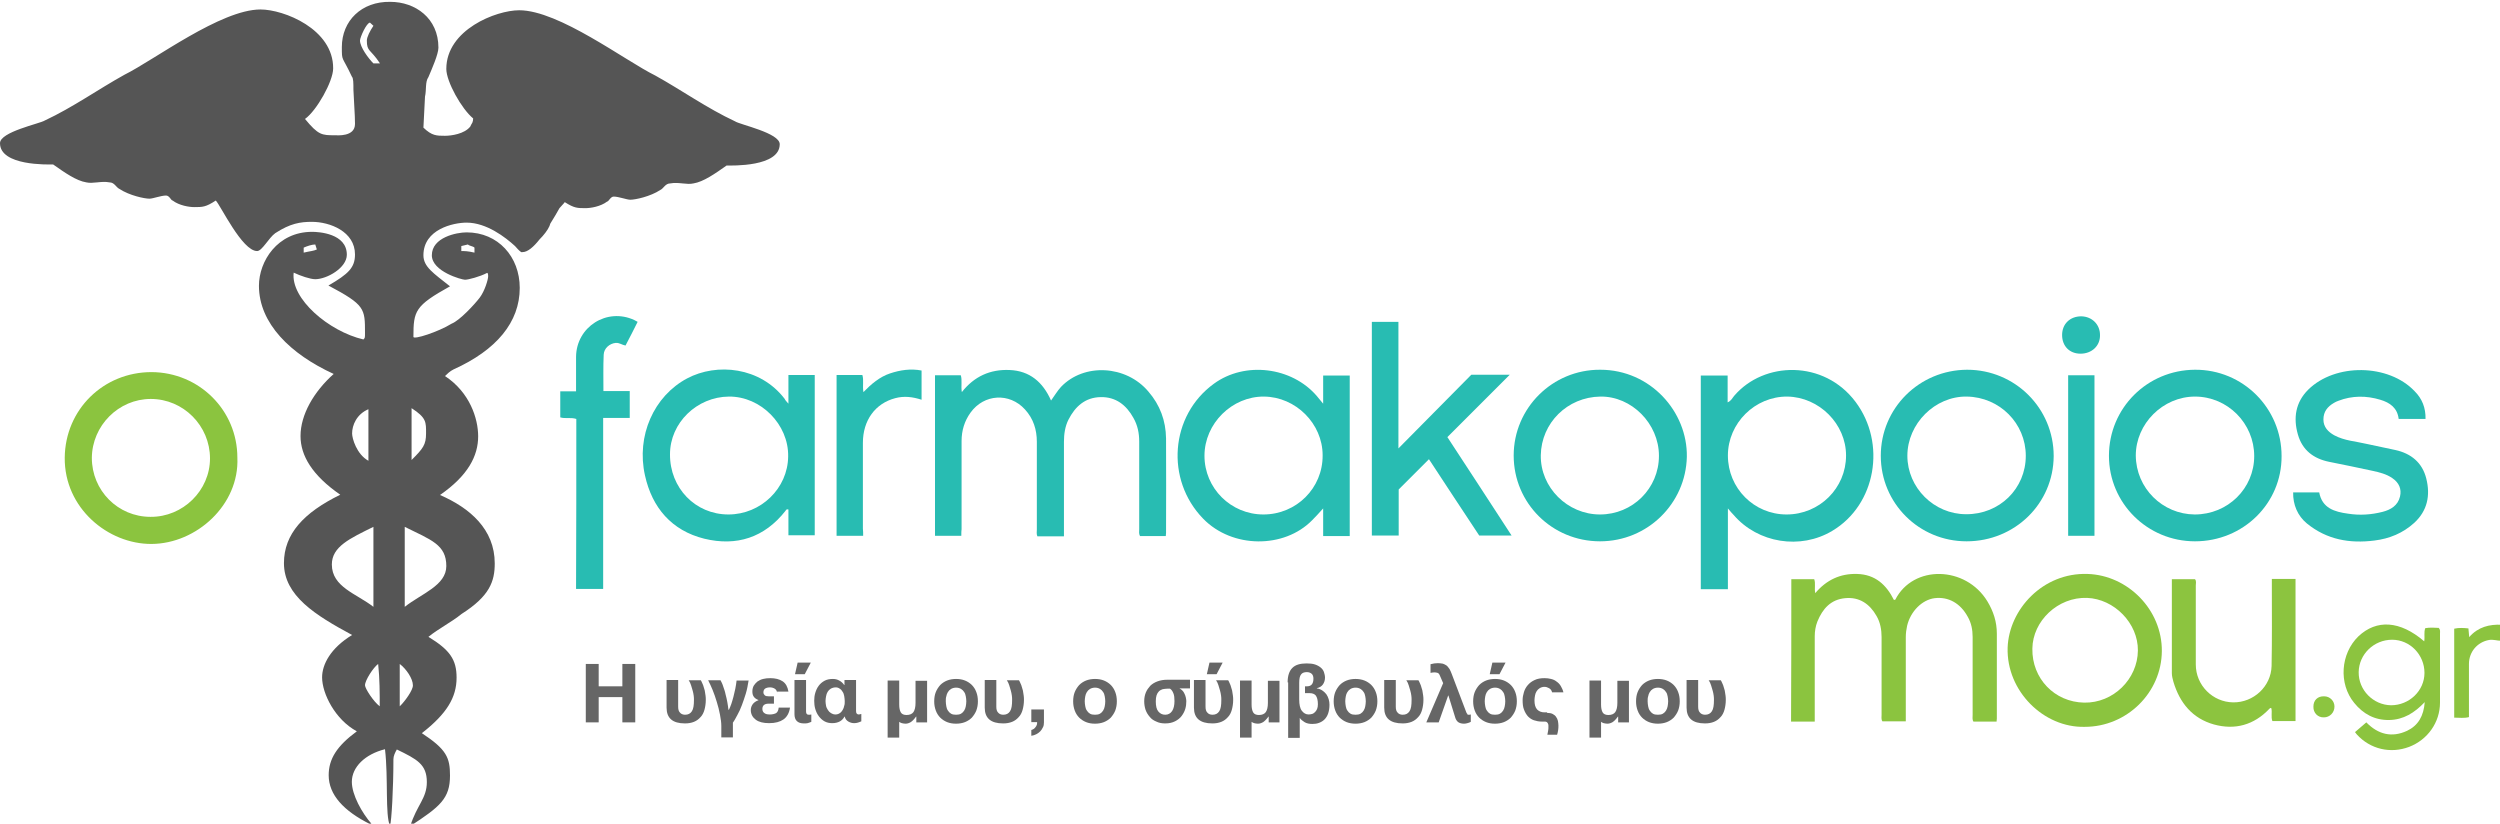 <?xml version="1.0" encoding="utf-8"?>
<!-- Generator: Adobe Illustrator 18.0.0, SVG Export Plug-In . SVG Version: 6.00 Build 0)  -->
<!DOCTYPE svg PUBLIC "-//W3C//DTD SVG 1.1//EN" "http://www.w3.org/Graphics/SVG/1.1/DTD/svg11.dtd">
<svg version="1.1" id="Layer_1" xmlns="http://www.w3.org/2000/svg" xmlns:xlink="http://www.w3.org/1999/xlink" x="0px" y="0px"
	 viewBox="0 0 950 313" enable-background="new 0 0 950 313" xml:space="preserve">
<g>
	<g>
		<defs>
			<rect id="SVGID_1_" y="0" width="950" height="313"/>
		</defs>
		<clipPath id="SVGID_2_">
			<use xlink:href="#SVGID_1_"  overflow="visible"/>
		</clipPath>
		<path clip-path="url(#SVGID_2_)" fill-rule="evenodd" clip-rule="evenodd" fill="#555555" d="M129.9,17.9c0,5.6,0,3.1,3.8,11.2
			c0.6,0.6,0.6,2.5,0.6,5c0.6,10.5,0.6,11.8,0.6,13c0,5-6.9,4.3-7.6,4.3c-5,0-6.3,0-11.4-6.2c4.4-3.1,10.7-14.3,10.7-19.2
			C126.7,11,107.8,3.6,99,3.6c-15.1,0-40.4,19.2-51.7,24.8C37.2,34,27.7,40.8,17,45.8C15.1,47,0,50.1,0,54.4
			c0,8.7,18.3,8.1,20.2,8.1c4.4,3.1,8.8,6.2,12.6,6.8c2.5,0.6,5.7-0.6,8.8,0c1.9,0,2.5,1.9,3.8,2.5c3.8,2.5,9.5,3.7,11.4,3.7
			c1.3,0,4.4-1.2,6.3-1.2c1.3,0,1.9,1.9,2.5,1.9c2.5,1.9,6.3,2.5,8.2,2.5c3.2,0,4.4,0,8.2-2.5C83.8,78,92,95.4,97.7,95.4
			c1.9,0,4.4-5,6.9-6.8c5.7-3.7,9.5-4.3,13.9-4.3c6.9,0,16.4,3.7,16.4,12.4c0,5-2.5,7.4-10.1,11.8c13.9,7.4,13.9,8.7,13.9,18
			c0,1.9,0,1.9-0.6,2.5c-13.2-3.1-27.7-15.5-26.5-25.4c2.5,1.2,6.3,2.5,8.2,2.5c4.4,0,12-4.3,12-9.3c0-8.1-10.7-8.7-13.2-8.7
			c-13.2,0-20.2,11.2-20.2,20.5c0,14.3,12,26,28.4,33.5c-7.6,6.8-12.6,15.5-12.6,23.6c0,7.4,4.4,14.9,15.1,22.3
			c-13.9,6.8-21.4,14.9-21.4,26c0,12.4,12,19.8,25.9,27.3c-8.2,5-11.4,11.2-11.4,16.1c0,6.2,5,16.1,13.2,20.5
			c-7.6,5.6-10.7,10.5-10.7,16.7c0,7.4,5.7,13.6,15.8,18.6h0.6c-3.8-4.3-7.6-11.2-7.6-16.1c0-5.6,5-10.5,12.6-12.4
			c1.3,11.2,0,24.8,1.9,29.2c0.6-1.9,1.3-14.3,1.3-25.4c0-1.2,0.6-2.5,1.3-3.7c7.6,3.7,11.4,5.6,11.4,12.4c0,6.2-3.8,8.7-6.3,16.7
			c11.4-7.4,15.1-10.5,15.1-19.2c0-6.8-1.3-9.9-10.7-16.1c9.5-7.4,13.2-13.6,13.2-21.1c0-6.8-2.5-10.5-10.7-15.5
			c3.8-3.1,8.8-5.6,12.6-8.7c10.7-6.8,12.6-12.4,12.6-19.2c0-13-9.5-21.1-20.8-26c10.7-7.4,14.5-14.9,14.5-22.3
			c0-6.8-3.2-16.7-12.6-22.9c0.6-0.6,1.9-1.9,3.2-2.5c16.4-7.4,25.2-18,25.2-31c0-11.8-8.2-21.1-20.2-21.1c-3.8,0-13.2,1.9-13.2,8.7
			c0,6.2,11.4,9.3,12.6,9.3c1.3,0,5.7-1.2,8.2-2.5c0,0,0.6-0.6,0.6,1.2c0,1.2-1.3,5.6-3.2,8.1c-1.9,2.5-7.6,8.7-10.7,9.9
			c-5,3.1-14.5,6.2-14.5,5c0-9.9,0.6-11.8,13.9-19.2c-6.3-5-10.1-7.4-10.1-11.8c0-9.9,11.4-12.4,16.4-12.4c7.6,0,14.8,5.6,18.4,8.9
			c0.8,0.9,1.5,1.7,2.1,2.1l0.2,0.2c0.1,0,0.2,0,0.3,0c0.1,0,0.2,0,0.3,0c1.9,0,4.2-2,6.4-4.8c1.6-1.6,3.1-3.5,3.8-5.1l0.3-0.9
			c1.4-2.2,2.6-4.3,3.5-5.9c0.5-0.5,1.1-1.2,1.8-2c0.1-0.1,0.1-0.2,0.2-0.3c3.6,2.3,4.8,2.3,7.9,2.3c1.9,0,5.7-0.6,8.2-2.5
			c0.6,0,1.3-1.9,2.5-1.9c1.9,0,5,1.2,6.3,1.2c1.9,0,7.6-1.2,11.4-3.7c1.3-0.6,1.9-2.5,3.8-2.5c3.2-0.6,6.3,0.6,8.8,0
			c3.8-0.6,8.2-3.7,12.6-6.8c1.9,0,20.2,0.6,20.2-8.1c0-4.3-15.1-7.4-17-8.7c-10.7-5-20.2-11.8-30.3-17.4
			c-11.4-5.6-36.6-24.8-51.7-24.8c-8.8,0-27.7,7.4-27.7,22.3c0,4.8,5.8,15.2,10.2,18.8c0,0.6-0.1,1.1-0.3,1.6
			c-0.3,0.5-0.6,1-0.8,1.5c-2.2,2.8-7.2,3.5-9.6,3.5c-3.2,0-5,0-8.2-3.1l0.6-11.8c0.6-2.5,0-5.6,1.3-7.4c1.3-3.1,3.8-8.7,3.8-11.2
			c0-11.2-8.8-17.4-18.3-17.4C137.4,0.5,129.9,7.9,129.9,17.9z M136.8,15.4c0-1.2,2.5-6.8,3.8-6.8l1.3,1.2c-1.3,1.9-2.5,4.3-2.5,5.6
			c0,4.3,1.3,3.1,5,8.7h-2.5C140,22.2,136.8,17.9,136.8,15.4z M175.3,93.5l2.5-0.6c0.6,0.6,1.9,0.6,2.5,1.2V96
			c-2.5-0.6-3.8-0.6-5-0.6V93.5z M115.4,94.1c1.3-0.6,3.2-1.2,4.4-1.2l0.6,1.9c-1.3,0.6-2.5,0.6-5,1.2V94.1z M156.4,174.8v-19.7
			c5.7,3.7,5.5,5.3,5.5,9.6C161.9,169,160.8,170.4,156.4,174.8z M133.8,164.7c0-3.1,1.7-7.3,6.2-9.2v19.6
			C135.5,172.6,133.8,166.6,133.8,164.7z M153.8,230.6v-30.4c10.1,5,15.8,6.8,15.8,14.9C169.6,222.5,160.1,225.6,153.8,230.6z
			 M126.1,214.5c0-6.8,6.9-9.9,15.8-14.3v30.4C135.5,225.6,126.1,223.1,126.1,214.5z M151.9,268.4v-16.1c2.5,1.9,5,5.6,5,8.1
			C157,262.2,153.8,266.6,151.9,268.4z M138.7,260.4c0-1.9,3.2-6.8,5-8.1c0.6,5.6,0.6,11.2,0.6,16.1
			C141.9,266.6,138.7,261.6,138.7,260.4z"/>
		<g clip-path="url(#SVGID_2_)">
			<path fill="#8CC43F" d="M950.5,243.5c-1.6,0-3.1-0.6-4.7-0.3c-4.4,0.8-7.6,4.5-7.6,9.1c0,5.8,0,11.7,0,17.5c0,0.9,0,1.7,0,2.7
				c-1.9,0.5-3.6,0.2-5.6,0.2c0-11.3,0-22.5,0-33.8c1.8-0.4,3.5-0.3,5.4-0.1c0.1,1,0.2,1.9,0.3,3.3c3.4-3.9,7.7-4.9,12.3-4.7
				C950.5,239.3,950.5,241.4,950.5,243.5z"/>
			<path fill="#28BCB2" d="M365.3,203.6c-3.5,0-6.7,0-10,0c0-20.3,0-40.6,0-61c3.2,0,6.4,0,9.8,0c0.6,1.9,0,4,0.4,6.4
				c4.7-6,10.8-8.7,18.1-8.4c7.7,0.3,12.7,4.6,15.8,11.6c1.4-1.9,2.4-3.7,3.8-5.2c8.7-9.1,24.7-8.3,33.2,1.8
				c4.4,5.1,6.6,11,6.7,17.8c0.1,12,0,24,0,35.9c0,0.4-0.1,0.8-0.1,1.2c-3.3,0-6.6,0-9.8,0c-0.5-0.9-0.3-1.8-0.3-2.6
				c0-11.1,0-22.2,0-33.3c0-3.2-0.6-6.2-2.2-9c-2.7-4.9-6.7-8-12.4-7.9c-5.9,0.1-9.7,3.5-12.3,8.6c-1.3,2.6-1.7,5.5-1.7,8.4
				c0,11,0,22,0,33.1c0,0.9,0,1.7,0,2.8c-3.5,0-6.8,0-10.1,0c-0.4-0.9-0.2-1.8-0.2-2.6c0-11.1,0-22.2,0-33.3c0-4.6-1.3-8.8-4.5-12.3
				c-5.9-6.5-15.6-5.9-20.7,1.2c-2.3,3.2-3.4,6.8-3.4,10.8c0,11.2,0,22.4,0,33.5C365.3,201.7,365.3,202.5,365.3,203.6z"/>
			<path fill="#28BCB2" d="M656.6,193.2c0,5.7,0,10.7,0,15.7c0,4.9,0,9.9,0,15c-3.6,0-6.8,0-10.3,0c0-27.1,0-54.1,0-81.2
				c3.3,0,6.6,0,10.2,0c0,3.3,0,6.6,0,10.2c1.4-0.6,1.8-1.7,2.5-2.5c11.3-13.2,34.1-13.7,46.1,2.3c11.8,15.7,7.8,39.1-8.8,49
				c-12.1,7.3-28.3,4.7-37.5-6C658.2,195.1,657.6,194.4,656.6,193.2z M678.9,195.5c12.5,0,22.6-10,22.6-22.4
				c0-12-10.2-22.2-22.3-22.4c-12.3-0.1-22.6,10.1-22.6,22.4C656.6,185.5,666.5,195.5,678.9,195.5z"/>
			<path fill="#28BCB2" d="M299.6,153.4c0-4,0-7.3,0-10.9c3.3,0,6.6,0,10,0c0,20.2,0,40.5,0,60.9c-3.2,0-6.5,0-10,0
				c0-3.3,0-6.6,0-9.8c-0.8-0.2-0.9,0.2-1.1,0.5c-8,10.2-18.6,13.6-30.9,10.6c-12.4-3.1-19.8-11.8-22.5-24
				c-3.4-15.1,3.4-30.2,16-36.9c11.3-6,27.8-4.4,37.1,7.8C298.4,152.1,298.8,152.5,299.6,153.4z M276.8,195.5
				c12.3,0,22.6-9.9,22.7-22.1c0.2-12.1-10.4-22.8-22.5-22.7c-12.2,0.1-22.4,10-22.4,21.9C254.5,185.4,264.2,195.5,276.8,195.5z"/>
			<path fill="#28BCB2" d="M502.8,193.2c-1.6,1.8-2.9,3.2-4.2,4.5c-10.6,10.8-30.3,10.8-41.4-0.6c-14.4-14.8-12.6-39.2,4.1-51.3
				c11.8-8.6,29.6-6.4,39.1,4.7c0.6,0.8,1.3,1.5,2.4,2.9c0-4,0-7.3,0-10.7c3.5,0,6.7,0,10.1,0c0,20.3,0,40.5,0,61
				c-3.2,0-6.5,0-10.1,0C502.8,200.2,502.8,197,502.8,193.2z M457.7,173.2c0,12.3,10,22.3,22.4,22.3c12.5,0,22.6-10,22.5-22.5
				c0-12-10.2-22.2-22.3-22.3C468.2,150.6,457.7,160.9,457.7,173.2z"/>
			<path fill="#8BC43F" d="M680.7,220.1c2.9,0,5.8,0,8.7,0c0.6,1.6,0,3.3,0.4,5.3c4.2-5,9.5-7.5,15.9-7.3c6.9,0.2,11.1,4.1,14,9.9
				c0.2-0.1,0.4-0.1,0.5-0.1c6.8-13.4,26.8-12.9,35,0.6c2.3,3.8,3.6,7.8,3.6,12.3c0,10.8,0,21.6,0,32.3c0,0.3-0.1,0.6-0.1,1.1
				c-2.9,0-5.8,0-8.8,0c-0.5-0.8-0.3-1.7-0.3-2.6c0-9.8,0-19.6,0-29.5c0-2.8-0.5-5.4-1.9-7.8c-2.8-5.1-7.3-7.6-12.5-7
				c-4.8,0.6-9.2,5-10.5,10.5c-0.3,1.4-0.5,2.8-0.5,4.3c0,9.7,0,19.5,0,29.2c0,0.9,0,1.7,0,2.8c-3.1,0-6,0-8.9,0
				c-0.5-0.8-0.3-1.7-0.3-2.5c0-9.8,0-19.6,0-29.5c0-2.8-0.5-5.6-1.9-8c-2.6-4.6-6.5-7.3-11.9-6.8c-5.5,0.5-8.6,4-10.6,8.9
				c-0.7,1.8-1,3.7-1,5.6c0,9.9,0,19.8,0,29.7c0,0.9,0,1.7,0,2.7c-3.1,0-5.9,0-9,0C680.7,256.2,680.7,238.3,680.7,220.1z"/>
			<path fill="#28BCB2" d="M543,174.5c-3.8,3.8-7.4,7.4-11.5,11.5c0,5.4,0,11.3,0,17.5c-3.4,0-6.7,0-10.2,0c0-27,0-54,0-81.2
				c3.3,0,6.6,0,10.1,0c0,16,0,31.9,0,48.1c9.5-9.6,18.8-19,27.7-28c5.6,0,10.2,0,14.6,0c-7.8,7.8-15.7,15.7-23.7,23.7
				c8.3,12.7,16.3,24.9,24.4,37.4c-4.3,0-8.2,0-12.3,0C555.8,193.9,549.3,184.2,543,174.5z"/>
			<path fill="#28BCB2" d="M608,205.7c-18.2,0-32.8-14.5-32.8-32.6c0-18,14.7-32.7,32.9-32.6c19.1,0,33.2,16,32.9,33.1
				C640.6,191.3,626.1,205.7,608,205.7z M630.4,173.2c0-12.2-10.4-22.7-22.3-22.5c-12.5,0.2-22.4,10-22.6,22.3
				c-0.2,12.2,10.1,22.5,22.5,22.5C620.4,195.5,630.4,185.6,630.4,173.2z"/>
			<path fill="#28BCB2" d="M747.3,205.7c-18.1,0-32.6-14.5-32.6-32.5c0-18.1,14.6-32.6,32.8-32.7c18.2,0,32.9,14.6,32.9,32.8
				C780.3,191.4,765.6,205.7,747.3,205.7z M769.8,173.2c0-12.3-9.9-22.3-22.4-22.5c-12.1-0.2-22.6,10.3-22.6,22.5
				c0,12.1,10.1,22.2,22.3,22.2C759.8,195.5,769.8,185.7,769.8,173.2z"/>
			<path fill="#28BCB2" d="M834.1,205.7c-18.1,0-32.7-14.5-32.7-32.5c0-18.1,14.5-32.6,32.7-32.7c18.2-0.1,32.9,14.6,32.9,32.8
				C867.1,191.3,852.4,205.7,834.1,205.7z M856.6,173.3c0-12.4-10.1-22.6-22.5-22.6c-12.2,0-22.5,10.3-22.5,22.4
				c0.1,12.4,10.1,22.3,22.4,22.4C846.6,195.5,856.6,185.6,856.6,173.3z"/>
			<path fill="#28BCB2" d="M921.7,159.2c-3.6,0-6.8,0-10.2,0c-0.5-4.2-3.3-6.2-7-7.3c-5.3-1.6-10.7-1.6-15.9,0.4
				c-0.6,0.2-1.2,0.5-1.7,0.8c-2.4,1.4-4,3.3-4,6.3c0,2.9,1.8,4.7,4.1,6c3.9,2.1,8.2,2.3,12.4,3.3c3.6,0.8,7.2,1.5,10.8,2.3
				c6,1.3,10.3,4.8,11.8,10.9c1.6,6.4,0.4,12.2-4.6,16.8c-4.3,3.9-9.4,6-15.1,6.7c-9.4,1.2-18.1-0.3-25.7-6.5
				c-3.5-2.9-5.3-7.1-5.2-11.8c3.2,0,6.4,0,9.9,0c1.1,6,5.8,7.4,11,8.1c4.4,0.7,8.8,0.4,13.1-0.7c3.1-0.8,5.8-2.4,6.6-5.8
				c0.7-2.9-0.4-5.3-2.9-7c-2.3-1.6-4.9-2.2-7.6-2.8c-5.5-1.2-10.9-2.3-16.4-3.4c-5.9-1.2-10.2-4.4-11.9-10.4
				c-1.8-6.3-0.9-12.2,3.9-17c10.3-10.2,30.6-9.9,40.5,0.6C920.4,151.5,921.8,155,921.7,159.2z"/>
			<path fill="#8BC43F" d="M792.2,276.2c-15.6,0.4-29.8-13.6-29.3-30.1c0.5-14.5,13.4-28.6,30.4-28c15.3,0.5,28.3,13.6,28.2,29.3
				C821.4,263.2,808.2,276.2,792.2,276.2z M792,267c11,0.2,20.3-8.9,20.4-19.8c0.1-10.4-9-19.6-19.3-20
				c-11.1-0.4-20.7,8.8-20.8,19.3C772.1,257.8,780.7,266.8,792,267z"/>
			<path fill="#28BCB2" d="M219,159.2c-2.2-0.7-4.1,0-6.1-0.6c0-3.2,0-6.5,0-9.9c2,0,3.8,0,6,0c0-4.5,0-8.8,0-13.1
				c0.1-11.4,11.7-18.8,22.1-14c0.4,0.2,0.7,0.4,1.3,0.7c-1.5,3-3,6-4.6,9c-1.3-0.2-2.3-1.1-3.7-1c-2.3,0.2-4.5,2-4.6,4.5
				c-0.2,4.5-0.1,9.1-0.1,13.8c3.4,0,6.6,0,10,0c0,3.5,0,6.7,0,10.2c-3.3,0-6.6,0-10.1,0c0,21.8,0,43.3,0,65c-3.5,0-6.7,0-10.3,0
				C219,202.3,219,180.7,219,159.2z"/>
			<path fill="#8CC43F" d="M863.3,220c3.2,0,6,0,9,0c0,18,0,35.9,0,54c-2.9,0-5.8,0-8.8,0c-0.6-1.6,0-3.3-0.4-4.9
				c-0.4-0.2-0.6,0.1-0.8,0.3c-5.8,6.1-13,8.1-21,5.9c-8.2-2.3-13-8.2-15.4-16.2c-0.3-1.1-0.6-2.2-0.6-3.3c0-11.8,0-23.6,0-35.7
				c2.9,0,5.8,0,8.8,0c0.6,0.7,0.3,1.6,0.3,2.4c0,10,0,20,0,30c0,7.9,6.4,14.3,14.2,14.4c7.8,0.1,14.4-6.1,14.6-13.8
				c0.2-10.1,0.1-20.1,0.1-30.2C863.3,222.1,863.3,221.2,863.3,220z"/>
			<path fill="#28BCB2" d="M328,203.6c-3.6,0-6.7,0-10.1,0c0-20.3,0-40.6,0-61.1c3.3,0,6.5,0,9.8,0c0.6,2,0,4,0.4,6.5
				c3-3.1,6.2-5.8,10.1-7.1c3.9-1.3,7.9-1.9,12-1.1c0,3.8,0,7.3,0,11.1c-3.4-1.1-6.6-1.5-10-0.6c-7.6,2-12.3,8.4-12.3,17
				c0,10.9,0,21.7,0,32.6C328,201.7,328,202.6,328,203.6z"/>
			<path fill="#8CC43F" d="M921.2,243.7c0.3-1.8-0.2-3.4,0.4-5c1.7-0.3,3.5-0.2,5.1-0.1c0.7,0.7,0.5,1.4,0.5,2.1
				c0,8.8,0,17.6,0,26.3c0,7.5-4.7,14.1-11.7,16.8c-7.1,2.7-14.8,0.9-19.9-4.7c-0.2-0.2-0.4-0.5-0.7-0.9c1.4-1.2,2.8-2.4,4.3-3.7
				c4.5,4.6,9.7,5.9,15.5,3.2c4.2-2,6.3-5.6,6.7-10.9c-3.9,4.1-8.1,6.7-13.5,6.8c-5.5,0.1-9.9-2.3-13.3-6.5
				c-6-7.3-5.2-18.7,1.6-25.3C903.1,235.3,912,235.8,921.2,243.7z M921.3,255.7c0-6.9-5.5-12.6-12.3-12.6c-6.9,0-12.6,5.5-12.7,12.3
				c-0.1,6.8,5.5,12.5,12.3,12.6C915.5,268,921.3,262.5,921.3,255.7z"/>
			<path fill="#28BCB2" d="M785.9,142.6c3.3,0,6.6,0,10,0c0,20.3,0,40.5,0,61c-3.2,0-6.5,0-10,0
				C785.9,183.3,785.9,163.1,785.9,142.6z"/>
			<path fill="#28BCB2" d="M790.6,134.4c-4.2,0-7-2.9-7-7.1c0-4.2,3-7.1,7.3-7.1c4.1,0.1,7.1,3.1,7.1,7.1
				C798.1,131.4,794.9,134.4,790.6,134.4z"/>
			<path fill="#8CC540" d="M879.1,268.5c0-2.4,1.6-4,4.1-3.9c2.2,0,3.9,1.8,3.9,3.9c0,2.3-1.8,4.1-4,4.1
				C880.8,272.7,879,270.9,879.1,268.5z"/>
			<path fill="#8BC43F" d="M90.2,173.9c0.8,17.9-15.5,32.7-32.6,32.8c-16.5,0.1-33.2-13.6-33-32.8c0.2-18.3,14.7-32.5,33-32.5
				C75.7,141.5,90.2,155.9,90.2,173.9z M34.9,174c0,12.4,9.9,22.4,22.3,22.4c12.3,0.1,22.6-10,22.6-22.2c0-12.4-10.1-22.6-22.5-22.6
				C45.1,151.6,35,161.7,34.9,174z"/>
		</g>
	</g>
	<g>
		<path fill="#666666" d="M222.6,252.3h4.9v8.5h9v-8.5h4.9v22.2h-4.9v-9.6h-9v9.6h-4.9V252.3z"/>
		<path fill="#666666" d="M257.7,258.4v10.1c0,1.1,0.2,1.8,0.7,2.3c0.4,0.5,1.1,0.8,1.9,0.8c1.2,0,2-0.4,2.6-1.3
			c0.6-0.9,0.8-2.3,0.8-4.3c0-0.5,0-1.1-0.1-1.7c-0.1-0.6-0.2-1.3-0.4-1.9c-0.2-0.7-0.4-1.3-0.6-2c-0.2-0.7-0.5-1.3-0.9-1.9h4.6
			c0.4,0.6,0.6,1.3,0.9,1.9c0.2,0.7,0.4,1.3,0.6,2c0.1,0.7,0.2,1.3,0.3,1.9s0.1,1.2,0.1,1.7c0,1.3-0.2,2.6-0.5,3.7
			c-0.3,1.1-0.8,2.1-1.5,2.8c-0.7,0.8-1.5,1.4-2.5,1.8c-1,0.4-2.1,0.6-3.4,0.6c-4.7,0-7-2-7-6v-10.5H257.7z"/>
		<path fill="#666666" d="M284.5,258.4c-0.3,1.8-0.6,3.6-1.1,5.2c-0.5,1.6-1,3.1-1.5,4.4c-0.5,1.4-1.1,2.6-1.7,3.7
			c-0.6,1.1-1.1,2.1-1.7,2.9l0,5.6h-4.4v-4.4c0-1.2-0.2-2.6-0.5-4.2c-0.3-1.6-0.7-3.2-1.2-4.8c-0.5-1.6-1-3.2-1.6-4.6
			c-0.6-1.5-1.2-2.7-1.7-3.7h4.7c0.3,0.6,0.7,1.3,1,2.3c0.3,0.9,0.7,1.9,0.9,3c0.3,1,0.5,2.1,0.7,3.1c0.2,1,0.3,2,0.4,2.8h0.2
			c0.3-0.6,0.6-1.4,0.9-2.2c0.3-0.8,0.5-1.7,0.8-2.7c0.2-1,0.5-2,0.7-3c0.2-1.1,0.4-2.1,0.5-3.2H284.5z"/>
		<path fill="#666666" d="M295.3,263.2c-0.1-0.7-0.4-1.2-0.9-1.5c-0.5-0.3-1.1-0.5-1.8-0.5c-0.8,0-1.5,0.2-1.9,0.5
			c-0.4,0.3-0.6,0.8-0.6,1.4c0,0.5,0.2,0.8,0.5,1.1c0.3,0.3,0.8,0.4,1.5,0.4h2v2.8h-2.1c-1.5,0-2.3,0.7-2.3,2c0,0.7,0.3,1.3,0.8,1.6
			c0.5,0.4,1.2,0.5,2.1,0.5c0.9,0,1.7-0.2,2.3-0.5c0.6-0.4,0.9-1.1,1-2.1h4.3c-0.3,2.1-1.2,3.6-2.5,4.5c-1.3,0.9-3.1,1.4-5.4,1.4
			c-2.2,0-3.9-0.4-5.1-1.3c-1.2-0.9-1.9-2.1-1.9-3.7c0-0.9,0.3-1.6,0.8-2.3c0.5-0.6,1.2-1.1,2.1-1.4v-0.1c-0.8-0.3-1.4-0.7-1.8-1.3
			c-0.4-0.6-0.5-1.2-0.5-2c0-0.8,0.2-1.5,0.5-2.1c0.4-0.6,0.8-1.1,1.4-1.6c0.6-0.4,1.3-0.8,2.2-1c0.8-0.2,1.7-0.3,2.7-0.3
			c1.9,0,3.5,0.4,4.7,1.2c1.2,0.8,1.9,2.1,2.2,3.9H295.3z"/>
		<path fill="#666666" d="M306.3,270.3c0,0.9,0.3,1.3,1,1.3c0.2,0,0.3,0,0.5,0c0.2,0,0.3-0.1,0.5-0.1v2.8c-0.5,0.2-1,0.4-1.4,0.5
			c-0.4,0.1-0.9,0.1-1.4,0.1c-2.4,0-3.6-1.2-3.6-3.5v-13h4.4V270.3z M303.1,251.8h5l-2.3,4.4h-3.7L303.1,251.8z"/>
		<path fill="#666666" d="M325.3,258.4v11.8c0,0.5,0.1,0.8,0.3,1c0.2,0.2,0.4,0.3,0.7,0.3c0.3,0,0.6-0.1,1-0.2v2.8
			c-0.9,0.4-1.7,0.7-2.7,0.7c-0.8,0-1.5-0.2-2.2-0.6c-0.7-0.4-1.2-1-1.4-1.9h-0.1c-0.4,0.8-1,1.4-1.7,1.8c-0.7,0.4-1.7,0.7-2.9,0.7
			c-1.1,0-2.1-0.2-3-0.7c-0.9-0.5-1.6-1.2-2.2-2c-0.6-0.8-1-1.7-1.3-2.7c-0.3-1-0.4-2.1-0.4-3.1c0-1,0.1-2,0.4-3
			c0.3-1,0.7-1.9,1.3-2.7c0.6-0.8,1.3-1.4,2.2-1.9c0.9-0.5,2-0.7,3.2-0.7c0.9,0,1.7,0.2,2.4,0.6c0.8,0.4,1.4,1,1.9,1.7h0.1v-1.9
			H325.3z M321,266.4c0-0.6-0.1-1.2-0.2-1.9c-0.1-0.6-0.3-1.2-0.6-1.6c-0.3-0.5-0.6-0.9-1.1-1.2c-0.4-0.3-0.9-0.5-1.5-0.5
			c-0.7,0-1.4,0.2-1.9,0.5c-0.5,0.3-0.9,0.7-1.2,1.2c-0.3,0.5-0.5,1.1-0.6,1.7c-0.1,0.6-0.2,1.2-0.2,1.8c0,0.6,0.1,1.2,0.2,1.8
			c0.1,0.6,0.4,1.1,0.7,1.6c0.3,0.5,0.7,0.9,1.2,1.2c0.5,0.3,1,0.5,1.7,0.5c0.6,0,1.2-0.2,1.6-0.5c0.5-0.3,0.8-0.7,1.1-1.2
			c0.3-0.5,0.5-1,0.6-1.6C321,267.7,321,267.1,321,266.4z"/>
		<path fill="#666666" d="M352.4,274.5h-4.2v-2.2h-0.1c-0.7,1-1.4,1.7-2,2.1c-0.7,0.4-1.3,0.6-2,0.6c-0.5,0-1-0.1-1.4-0.2
			c-0.4-0.1-0.7-0.3-1-0.5v6h-4.4v-21.7h4.4v9.1c0,1.3,0.2,2.3,0.6,3c0.4,0.7,1.2,1,2.2,1c1.2,0,2.1-0.4,2.6-1.1
			c0.5-0.7,0.8-1.9,0.8-3.5v-8.4h4.4V274.5z"/>
		<path fill="#666666" d="M355,266.5c0-1.3,0.2-2.5,0.6-3.5c0.4-1,1-1.9,1.7-2.7c0.7-0.7,1.6-1.3,2.6-1.7c1-0.4,2.2-0.6,3.4-0.6
			c1.3,0,2.4,0.2,3.4,0.6c1,0.4,1.9,1,2.6,1.7c0.7,0.7,1.3,1.6,1.7,2.7c0.4,1,0.6,2.2,0.6,3.5c0,1.3-0.2,2.4-0.6,3.5
			c-0.4,1-1,1.9-1.7,2.7c-0.7,0.7-1.6,1.3-2.6,1.7c-1,0.4-2.2,0.6-3.4,0.6c-1.3,0-2.4-0.2-3.4-0.6c-1-0.4-1.9-1-2.6-1.7
			c-0.7-0.7-1.3-1.6-1.7-2.7C355.2,268.9,355,267.8,355,266.5z M359.4,266.5c0,0.6,0.1,1.3,0.2,1.9c0.1,0.6,0.3,1.2,0.6,1.6
			c0.3,0.5,0.7,0.9,1.2,1.2c0.5,0.3,1.1,0.4,1.9,0.4c0.7,0,1.4-0.1,1.9-0.4c0.5-0.3,0.9-0.7,1.2-1.2c0.3-0.5,0.5-1,0.6-1.6
			c0.1-0.6,0.2-1.2,0.2-1.9s-0.1-1.3-0.2-1.9c-0.1-0.6-0.3-1.2-0.6-1.6c-0.3-0.5-0.7-0.9-1.2-1.2c-0.5-0.3-1.1-0.5-1.9-0.5
			c-0.7,0-1.4,0.2-1.9,0.5c-0.5,0.3-0.9,0.7-1.2,1.2c-0.3,0.5-0.5,1-0.6,1.6C359.4,265.2,359.4,265.8,359.4,266.5z"/>
		<path fill="#666666" d="M378.6,258.4v10.1c0,1.1,0.2,1.8,0.7,2.3c0.4,0.5,1.1,0.8,1.9,0.8c1.2,0,2-0.4,2.6-1.3
			c0.6-0.9,0.8-2.3,0.8-4.3c0-0.5,0-1.1-0.1-1.7c-0.1-0.6-0.2-1.3-0.4-1.9c-0.2-0.7-0.4-1.3-0.6-2c-0.2-0.7-0.5-1.3-0.9-1.9h4.6
			c0.4,0.6,0.6,1.3,0.9,1.9c0.2,0.7,0.4,1.3,0.6,2c0.1,0.7,0.2,1.3,0.3,1.9c0.1,0.6,0.1,1.2,0.1,1.7c0,1.3-0.2,2.6-0.5,3.7
			c-0.3,1.1-0.8,2.1-1.5,2.8c-0.7,0.8-1.5,1.4-2.5,1.8c-1,0.4-2.1,0.6-3.4,0.6c-4.7,0-7-2-7-6v-10.5H378.6z"/>
		<path fill="#666666" d="M396.7,269.7v4.8c0,0.7-0.1,1.4-0.4,1.9c-0.3,0.6-0.6,1.1-1,1.5c-0.4,0.4-0.9,0.8-1.5,1.1
			c-0.6,0.3-1.2,0.5-1.9,0.6v-2.2c0.3-0.1,0.6-0.2,0.9-0.4c0.3-0.2,0.5-0.4,0.7-0.7c0.2-0.3,0.4-0.5,0.5-0.9c0.1-0.3,0.1-0.6,0.1-1
			h-2.2v-4.8H396.7z"/>
		<path fill="#666666" d="M407.8,266.5c0-1.3,0.2-2.5,0.6-3.5c0.4-1,1-1.9,1.7-2.7c0.7-0.7,1.6-1.3,2.6-1.7c1-0.4,2.2-0.6,3.4-0.6
			c1.3,0,2.4,0.2,3.4,0.6c1,0.4,1.9,1,2.6,1.7c0.7,0.7,1.3,1.6,1.7,2.7c0.4,1,0.6,2.2,0.6,3.5c0,1.3-0.2,2.4-0.6,3.5
			c-0.4,1-1,1.9-1.7,2.7c-0.7,0.7-1.6,1.3-2.6,1.7c-1,0.4-2.2,0.6-3.4,0.6c-1.3,0-2.4-0.2-3.4-0.6c-1-0.4-1.9-1-2.6-1.7
			c-0.7-0.7-1.3-1.6-1.7-2.7C408,268.9,407.8,267.8,407.8,266.5z M412.2,266.5c0,0.6,0.1,1.3,0.2,1.9c0.1,0.6,0.3,1.2,0.6,1.6
			c0.3,0.5,0.7,0.9,1.2,1.2c0.5,0.3,1.1,0.4,1.9,0.4c0.7,0,1.4-0.1,1.9-0.4c0.5-0.3,0.9-0.7,1.2-1.2c0.3-0.5,0.5-1,0.6-1.6
			c0.1-0.6,0.2-1.2,0.2-1.9s-0.1-1.3-0.2-1.9c-0.1-0.6-0.3-1.2-0.6-1.6c-0.3-0.5-0.7-0.9-1.2-1.2c-0.5-0.3-1.1-0.5-1.9-0.5
			c-0.7,0-1.4,0.2-1.9,0.5c-0.5,0.3-0.9,0.7-1.2,1.2c-0.3,0.5-0.5,1-0.6,1.6C412.3,265.2,412.2,265.8,412.2,266.5z"/>
		<path fill="#666666" d="M434.8,266.5c0-1.2,0.2-2.3,0.6-3.3c0.4-1,1-1.8,1.7-2.6c0.7-0.7,1.7-1.3,2.8-1.7c1.1-0.4,2.3-0.6,3.7-0.6
			h8.6v3.3h-4c0.4,0.2,0.8,0.5,1.1,0.8c0.3,0.3,0.6,0.7,0.8,1.2c0.2,0.4,0.4,0.9,0.5,1.4c0.1,0.5,0.2,1,0.2,1.4c0,1-0.1,2-0.4,3
			c-0.3,1-0.8,1.9-1.4,2.7c-0.6,0.8-1.5,1.5-2.5,2c-1,0.5-2.2,0.8-3.7,0.8c-1.3,0-2.4-0.2-3.4-0.7c-1-0.4-1.9-1-2.5-1.8
			c-0.7-0.8-1.2-1.6-1.6-2.7C435,268.8,434.8,267.6,434.8,266.5z M439.2,266.5c0,1.8,0.3,3.1,1,3.9c0.7,0.8,1.5,1.2,2.6,1.2
			c1.1,0,2-0.5,2.6-1.4c0.6-0.9,0.9-2.2,0.9-3.8c0-1.2-0.1-2.2-0.4-2.9c-0.3-0.8-0.7-1.4-1.3-1.8h-1c-0.6,0-1.2,0.1-1.8,0.2
			c-0.5,0.2-1,0.4-1.4,0.8c-0.4,0.4-0.7,0.9-0.9,1.5C439.3,264.8,439.2,265.6,439.2,266.5z"/>
		<path fill="#666666" d="M458.1,258.4v10.1c0,1.1,0.2,1.8,0.7,2.3c0.4,0.5,1.1,0.8,1.9,0.8c1.2,0,2-0.4,2.6-1.3
			c0.6-0.9,0.8-2.3,0.8-4.3c0-0.5,0-1.1-0.1-1.7c-0.1-0.6-0.2-1.3-0.4-1.9c-0.2-0.7-0.4-1.3-0.6-2c-0.2-0.7-0.5-1.3-0.9-1.9h4.6
			c0.4,0.6,0.6,1.3,0.9,1.9c0.2,0.7,0.4,1.3,0.6,2c0.1,0.7,0.2,1.3,0.3,1.9c0.1,0.6,0.1,1.2,0.1,1.7c0,1.3-0.2,2.6-0.5,3.7
			c-0.3,1.1-0.8,2.1-1.5,2.8c-0.7,0.8-1.5,1.4-2.5,1.8c-1,0.4-2.1,0.6-3.4,0.6c-4.7,0-7-2-7-6v-10.5H458.1z M459.6,251.8h5l-2.3,4.4
			h-3.7L459.6,251.8z"/>
		<path fill="#666666" d="M486.3,274.5h-4.2v-2.2H482c-0.7,1-1.4,1.7-2,2.1c-0.7,0.4-1.3,0.6-2,0.6c-0.5,0-1-0.1-1.4-0.2
			c-0.4-0.1-0.7-0.3-1-0.5v6h-4.4v-21.7h4.4v9.1c0,1.3,0.2,2.3,0.6,3c0.4,0.7,1.2,1,2.2,1c1.2,0,2.1-0.4,2.6-1.1
			c0.5-0.7,0.8-1.9,0.8-3.5v-8.4h4.4V274.5z"/>
		<path fill="#666666" d="M489.3,259.3c0-2.5,0.6-4.3,1.8-5.5c1.2-1.2,3-1.7,5.4-1.7c1.2,0,2.3,0.1,3.2,0.4c0.9,0.3,1.6,0.7,2.2,1.2
			c0.6,0.5,1,1.1,1.2,1.7c0.2,0.7,0.4,1.3,0.4,2.1c0,1-0.3,1.9-0.8,2.6c-0.5,0.7-1.3,1.2-2.3,1.4v0.1c0.8,0.1,1.5,0.4,2.1,0.8
			c0.6,0.4,1.1,0.9,1.5,1.4c0.4,0.6,0.7,1.2,0.9,1.9c0.2,0.7,0.3,1.4,0.3,2.1c0,1.3-0.2,2.4-0.5,3.3c-0.3,0.9-0.8,1.7-1.4,2.3
			c-0.6,0.6-1.3,1-2.1,1.3c-0.8,0.3-1.6,0.4-2.5,0.4c-1.2,0-2.2-0.2-3-0.7c-0.8-0.5-1.4-1-1.8-1.6l0,0v7.6h-4.4V259.3z M495.9,263.6
			v-2.8h0.8c1.6,0,2.4-1,2.4-2.9c0-0.8-0.2-1.4-0.6-1.8c-0.4-0.4-1.1-0.7-1.9-0.7c-1,0-1.8,0.3-2.2,0.9c-0.5,0.6-0.7,1.7-0.7,3.2
			v6.3c0,1.9,0.3,3.4,1,4.3c0.7,0.9,1.5,1.4,2.6,1.4c0.4,0,0.9-0.1,1.3-0.2c0.4-0.1,0.8-0.4,1.1-0.7c0.3-0.3,0.6-0.7,0.8-1.2
			c0.2-0.5,0.3-1.1,0.3-1.8c0-1.5-0.3-2.6-0.8-3.3c-0.5-0.6-1.3-0.9-2.3-0.9H495.9z"/>
		<path fill="#666666" d="M506.8,266.5c0-1.3,0.2-2.5,0.6-3.5c0.4-1,1-1.9,1.7-2.7c0.7-0.7,1.6-1.3,2.6-1.7c1-0.4,2.2-0.6,3.4-0.6
			s2.4,0.2,3.4,0.6c1,0.4,1.9,1,2.6,1.7c0.7,0.7,1.3,1.6,1.7,2.7c0.4,1,0.6,2.2,0.6,3.5c0,1.3-0.2,2.4-0.6,3.5c-0.4,1-1,1.9-1.7,2.7
			c-0.7,0.7-1.6,1.3-2.6,1.7c-1,0.4-2.2,0.6-3.4,0.6s-2.4-0.2-3.4-0.6c-1-0.4-1.9-1-2.6-1.7c-0.7-0.7-1.3-1.6-1.7-2.7
			C507,268.9,506.8,267.8,506.8,266.5z M511.2,266.5c0,0.6,0.1,1.3,0.2,1.9c0.1,0.6,0.3,1.2,0.6,1.6c0.3,0.5,0.7,0.9,1.2,1.2
			c0.5,0.3,1.1,0.4,1.9,0.4c0.7,0,1.4-0.1,1.9-0.4c0.5-0.3,0.9-0.7,1.2-1.2c0.3-0.5,0.5-1,0.6-1.6c0.1-0.6,0.2-1.2,0.2-1.9
			s-0.1-1.3-0.2-1.9c-0.1-0.6-0.3-1.2-0.6-1.6c-0.3-0.5-0.7-0.9-1.2-1.2c-0.5-0.3-1.1-0.5-1.9-0.5c-0.7,0-1.4,0.2-1.9,0.5
			c-0.5,0.3-0.9,0.7-1.2,1.2c-0.3,0.5-0.5,1-0.6,1.6C511.3,265.2,511.2,265.8,511.2,266.5z"/>
		<path fill="#666666" d="M530.4,258.4v10.1c0,1.1,0.2,1.8,0.7,2.3c0.4,0.5,1.1,0.8,1.9,0.8c1.2,0,2-0.4,2.6-1.3
			c0.6-0.9,0.8-2.3,0.8-4.3c0-0.5,0-1.1-0.1-1.7c-0.1-0.6-0.2-1.3-0.4-1.9c-0.2-0.7-0.4-1.3-0.6-2c-0.2-0.7-0.5-1.3-0.9-1.9h4.6
			c0.4,0.6,0.6,1.3,0.9,1.9c0.2,0.7,0.4,1.3,0.6,2c0.1,0.7,0.2,1.3,0.3,1.9c0.1,0.6,0.1,1.2,0.1,1.7c0,1.3-0.2,2.6-0.5,3.7
			c-0.3,1.1-0.8,2.1-1.5,2.8c-0.7,0.8-1.5,1.4-2.5,1.8c-1,0.4-2.1,0.6-3.4,0.6c-4.7,0-7-2-7-6v-10.5H530.4z"/>
		<path fill="#666666" d="M557.9,271.6c0.2,0,0.3,0,0.5,0c0.2,0,0.3-0.1,0.5-0.1v2.8c-0.4,0.2-0.8,0.4-1.3,0.5
			c-0.4,0.1-0.8,0.2-1.2,0.2c-1,0-1.7-0.2-2.3-0.6c-0.5-0.4-0.9-1-1.1-1.7l-2.6-8.4h-0.1l-3.6,10.2H542l6.4-14.9l-1.3-3
			c-0.2-0.5-0.5-0.8-0.8-0.9c-0.3-0.1-0.8-0.2-1.2-0.2c-0.5,0-1,0.1-1.5,0.2v-3.3c0.5-0.1,1-0.2,1.4-0.3c0.5,0,0.9-0.1,1.4-0.1
			c0.7,0,1.3,0.1,1.9,0.2c0.5,0.2,1,0.4,1.4,0.7c0.4,0.3,0.7,0.8,1.1,1.3c0.3,0.5,0.6,1.2,0.9,2l5.5,14.5c0.1,0.3,0.3,0.5,0.4,0.6
			C557.6,271.6,557.8,271.6,557.9,271.6z"/>
		<path fill="#666666" d="M559.8,266.5c0-1.3,0.2-2.5,0.6-3.5c0.4-1,1-1.9,1.7-2.7c0.7-0.7,1.6-1.3,2.6-1.7c1-0.4,2.2-0.6,3.4-0.6
			c1.3,0,2.4,0.2,3.4,0.6c1,0.4,1.9,1,2.6,1.7c0.7,0.7,1.3,1.6,1.7,2.7c0.4,1,0.6,2.2,0.6,3.5c0,1.3-0.2,2.4-0.6,3.5
			c-0.4,1-1,1.9-1.7,2.7c-0.7,0.7-1.6,1.3-2.6,1.7c-1,0.4-2.2,0.6-3.4,0.6c-1.3,0-2.4-0.2-3.4-0.6c-1-0.4-1.9-1-2.6-1.7
			c-0.7-0.7-1.3-1.6-1.7-2.7C560,268.9,559.8,267.8,559.8,266.5z M564.2,266.5c0,0.6,0.1,1.3,0.2,1.9c0.1,0.6,0.3,1.2,0.6,1.6
			c0.3,0.5,0.7,0.9,1.2,1.2c0.5,0.3,1.1,0.4,1.9,0.4c0.7,0,1.4-0.1,1.9-0.4c0.5-0.3,0.9-0.7,1.2-1.2c0.3-0.5,0.5-1,0.6-1.6
			c0.1-0.6,0.2-1.2,0.2-1.9s-0.1-1.3-0.2-1.9c-0.1-0.6-0.3-1.2-0.6-1.6c-0.3-0.5-0.7-0.9-1.2-1.2c-0.5-0.3-1.1-0.5-1.9-0.5
			c-0.7,0-1.4,0.2-1.9,0.5c-0.5,0.3-0.9,0.7-1.2,1.2c-0.3,0.5-0.5,1-0.6,1.6C564.3,265.2,564.2,265.8,564.2,266.5z M567.1,251.8h5
			l-2.3,4.4h-3.7L567.1,251.8z"/>
		<path fill="#666666" d="M587.9,270.9c0.8,0,1.5,0.1,2.1,0.4c0.5,0.3,1,0.6,1.3,1.1c0.3,0.4,0.6,1,0.7,1.5c0.1,0.6,0.2,1.2,0.2,1.8
			c0,0.5,0,1.1-0.1,1.7c-0.1,0.6-0.2,1.2-0.4,1.8H588c0.1-0.6,0.2-1.1,0.3-1.6c0.1-0.5,0.1-0.9,0.1-1.2c0-0.3,0-0.5,0-0.8
			c0-0.2-0.1-0.5-0.2-0.7c-0.1-0.2-0.2-0.3-0.4-0.5c-0.2-0.1-0.4-0.2-0.7-0.2h-1.3c-1,0-2-0.2-2.9-0.5c-0.9-0.3-1.6-0.8-2.3-1.5
			c-0.6-0.7-1.1-1.5-1.5-2.6c-0.4-1-0.5-2.2-0.5-3.6c0-1,0.2-2,0.5-3c0.3-1,0.8-1.9,1.5-2.7c0.7-0.8,1.5-1.4,2.6-1.9
			c1-0.5,2.3-0.7,3.7-0.7c0.9,0,1.7,0.1,2.5,0.3c0.8,0.2,1.5,0.5,2.1,1c0.6,0.4,1.2,1,1.6,1.7c0.4,0.7,0.8,1.5,1,2.4h-4.3
			c-0.2-0.8-0.6-1.3-1.2-1.6c-0.5-0.3-1.1-0.5-1.7-0.5c-0.7,0-1.3,0.2-1.8,0.5c-0.5,0.3-0.9,0.7-1.2,1.2c-0.3,0.5-0.5,1-0.6,1.6
			s-0.2,1.2-0.2,1.8c0,1.6,0.3,2.7,1,3.5c0.7,0.7,1.6,1.1,2.8,1.1H587.9z"/>
		<path fill="#666666" d="M619.1,274.5h-4.2v-2.2h-0.1c-0.7,1-1.4,1.7-2,2.1c-0.7,0.4-1.3,0.6-2,0.6c-0.5,0-1-0.1-1.4-0.2
			c-0.4-0.1-0.7-0.3-1-0.5v6H604v-21.7h4.4v9.1c0,1.3,0.2,2.3,0.6,3c0.4,0.7,1.2,1,2.2,1c1.2,0,2.1-0.4,2.6-1.1
			c0.5-0.7,0.8-1.9,0.8-3.5v-8.4h4.4V274.5z"/>
		<path fill="#666666" d="M621.7,266.5c0-1.3,0.2-2.5,0.6-3.5c0.4-1,1-1.9,1.7-2.7c0.7-0.7,1.6-1.3,2.6-1.7c1-0.4,2.2-0.6,3.4-0.6
			s2.4,0.2,3.4,0.6c1,0.4,1.9,1,2.6,1.7c0.7,0.7,1.3,1.6,1.7,2.7c0.4,1,0.6,2.2,0.6,3.5c0,1.3-0.2,2.4-0.6,3.5c-0.4,1-1,1.9-1.7,2.7
			c-0.7,0.7-1.6,1.3-2.6,1.7c-1,0.4-2.2,0.6-3.4,0.6s-2.4-0.2-3.4-0.6c-1-0.4-1.9-1-2.6-1.7c-0.7-0.7-1.3-1.6-1.7-2.7
			C621.9,268.9,621.7,267.8,621.7,266.5z M626.1,266.5c0,0.6,0.1,1.3,0.2,1.9c0.1,0.6,0.3,1.2,0.6,1.6c0.3,0.5,0.7,0.9,1.2,1.2
			c0.5,0.3,1.1,0.4,1.9,0.4c0.7,0,1.4-0.1,1.9-0.4c0.5-0.3,0.9-0.7,1.2-1.2c0.3-0.5,0.5-1,0.6-1.6c0.1-0.6,0.2-1.2,0.2-1.9
			s-0.1-1.3-0.2-1.9c-0.1-0.6-0.3-1.2-0.6-1.6c-0.3-0.5-0.7-0.9-1.2-1.2c-0.5-0.3-1.1-0.5-1.9-0.5c-0.7,0-1.4,0.2-1.9,0.5
			c-0.5,0.3-0.9,0.7-1.2,1.2c-0.3,0.5-0.5,1-0.6,1.6C626.1,265.2,626.1,265.8,626.1,266.5z"/>
		<path fill="#666666" d="M645.3,258.4v10.1c0,1.1,0.2,1.8,0.7,2.3c0.4,0.5,1.1,0.8,1.9,0.8c1.2,0,2-0.4,2.6-1.3
			c0.6-0.9,0.8-2.3,0.8-4.3c0-0.5,0-1.1-0.1-1.7c-0.1-0.6-0.2-1.3-0.4-1.9c-0.2-0.7-0.4-1.3-0.6-2c-0.2-0.7-0.5-1.3-0.9-1.9h4.6
			c0.4,0.6,0.6,1.3,0.9,1.9c0.2,0.7,0.4,1.3,0.6,2c0.1,0.7,0.2,1.3,0.3,1.9s0.1,1.2,0.1,1.7c0,1.3-0.2,2.6-0.5,3.7
			c-0.3,1.1-0.8,2.1-1.5,2.8c-0.7,0.8-1.5,1.4-2.5,1.8c-1,0.4-2.1,0.6-3.4,0.6c-4.7,0-7-2-7-6v-10.5H645.3z"/>
	</g>
	<g display="none">
		<path display="inline" fill="#666666" d="M229.5,252.3l5.2,15.3h0.1l4.9-15.3h6.9v22.2H242v-15.7h-0.1l-5.4,15.7h-3.8l-5.4-15.6
			h-0.1v15.6h-4.6v-22.2H229.5z"/>
		<path display="inline" fill="#666666" d="M256,279.3c-0.9,0.6-2,0.8-3.5,0.8c-0.5,0-0.9,0-1.4,0c-0.4,0-0.9-0.1-1.4-0.1v-3.6
			c0.4,0,0.8,0.1,1.3,0.1c0.4,0,0.9,0.1,1.3,0c0.6-0.1,1-0.3,1.3-0.7c0.3-0.4,0.4-0.8,0.4-1.3c0-0.4-0.1-0.7-0.2-1l-5.6-15.1h4.7
			l3.6,11h0.1l3.5-11h4.6l-6.7,18.1C257.5,277.8,256.9,278.7,256,279.3z"/>
		<path display="inline" fill="#666666" d="M278.6,252.3v8.4h0.1c0.6-0.9,1.3-1.6,2.1-2c0.9-0.4,1.7-0.6,2.6-0.6
			c1.2,0,2.2,0.2,2.9,0.5c0.8,0.3,1.4,0.8,1.8,1.3c0.4,0.6,0.7,1.3,0.9,2.1c0.2,0.8,0.3,1.7,0.3,2.7v9.9h-4.4v-9.1
			c0-1.3-0.2-2.3-0.6-3c-0.4-0.7-1.2-1-2.2-1c-1.2,0-2.1,0.4-2.6,1.1c-0.5,0.7-0.8,1.9-0.8,3.5v8.4h-4.4v-22.2H278.6z"/>
		<path display="inline" fill="#666666" d="M297.1,270.6c0.7,0.6,1.6,1,2.9,1c0.9,0,1.7-0.2,2.3-0.7c0.6-0.4,1-0.9,1.2-1.4h3.9
			c-0.6,1.9-1.6,3.3-2.9,4.1c-1.3,0.8-2.8,1.2-4.7,1.2c-1.3,0-2.4-0.2-3.4-0.6c-1-0.4-1.9-1-2.6-1.7c-0.7-0.7-1.2-1.6-1.6-2.7
			c-0.4-1-0.6-2.2-0.6-3.4c0-1.2,0.2-2.3,0.6-3.4c0.4-1,1-1.9,1.7-2.7c0.7-0.8,1.6-1.4,2.6-1.8c1-0.4,2.1-0.7,3.3-0.7
			c1.4,0,2.6,0.3,3.6,0.8c1,0.5,1.9,1.2,2.5,2.1c0.7,0.9,1.1,1.9,1.4,3c0.3,1.1,0.4,2.3,0.3,3.6H296
			C296.1,269,296.4,270,297.1,270.6z M302.1,262.2c-0.5-0.6-1.3-0.9-2.4-0.9c-0.7,0-1.3,0.1-1.8,0.4c-0.5,0.2-0.8,0.5-1.1,0.9
			c-0.3,0.4-0.5,0.7-0.6,1.1c-0.1,0.4-0.2,0.7-0.2,1.1h7.2C303,263.6,302.6,262.8,302.1,262.2z"/>
		<path display="inline" fill="#666666" d="M309.7,263.4c0.1-1,0.3-1.9,0.8-2.6c0.5-0.7,1-1.2,1.7-1.6c0.7-0.4,1.5-0.7,2.4-0.9
			c0.9-0.2,1.8-0.3,2.7-0.3c0.8,0,1.6,0.1,2.5,0.2c0.8,0.1,1.6,0.3,2.3,0.7c0.7,0.3,1.2,0.8,1.7,1.4c0.4,0.6,0.7,1.4,0.7,2.3v8.4
			c0,0.7,0,1.4,0.1,2.1c0.1,0.7,0.2,1.2,0.4,1.5h-4.5c-0.1-0.2-0.2-0.5-0.2-0.8c-0.1-0.3-0.1-0.5-0.1-0.8c-0.7,0.7-1.5,1.2-2.5,1.5
			c-1,0.3-1.9,0.4-2.9,0.4c-0.8,0-1.5-0.1-2.1-0.3c-0.7-0.2-1.2-0.5-1.7-0.9c-0.5-0.4-0.9-0.9-1.2-1.5c-0.3-0.6-0.4-1.3-0.4-2.1
			c0-0.9,0.2-1.7,0.5-2.3c0.3-0.6,0.7-1.1,1.2-1.4c0.5-0.4,1.1-0.6,1.7-0.8c0.7-0.2,1.3-0.3,2-0.4c0.7-0.1,1.3-0.2,2-0.2
			c0.6-0.1,1.2-0.2,1.7-0.3c0.5-0.1,0.9-0.3,1.2-0.5c0.3-0.2,0.4-0.6,0.4-1c0-0.5-0.1-0.9-0.2-1.1c-0.2-0.3-0.4-0.5-0.6-0.7
			c-0.3-0.2-0.6-0.3-0.9-0.3c-0.3-0.1-0.7-0.1-1.1-0.1c-0.9,0-1.6,0.2-2.1,0.6c-0.5,0.4-0.8,1-0.9,1.9H309.7z M319.9,266.6
			c-0.2,0.2-0.4,0.3-0.7,0.4c-0.3,0.1-0.6,0.2-0.9,0.2c-0.3,0.1-0.7,0.1-1,0.2c-0.4,0-0.7,0.1-1.1,0.2c-0.3,0.1-0.7,0.1-1,0.2
			c-0.3,0.1-0.6,0.2-0.8,0.4c-0.2,0.2-0.4,0.4-0.6,0.7c-0.1,0.3-0.2,0.6-0.2,1c0,0.4,0.1,0.7,0.2,1c0.1,0.3,0.3,0.5,0.6,0.6
			s0.5,0.3,0.9,0.3c0.3,0.1,0.7,0.1,1,0.1c0.9,0,1.5-0.1,2-0.4c0.5-0.3,0.8-0.6,1.1-1c0.2-0.4,0.4-0.8,0.4-1.2
			c0.1-0.4,0.1-0.7,0.1-1V266.6z"/>
		<path display="inline" fill="#666666" d="M332,252.3v22.2h-4.4v-22.2H332z"/>
		<path display="inline" fill="#666666" d="M344,258.4v3h-3.2v8c0,0.7,0.1,1.2,0.4,1.5c0.2,0.2,0.7,0.4,1.5,0.4c0.2,0,0.5,0,0.7,0
			c0.2,0,0.4-0.1,0.7-0.1v3.4c-0.4,0.1-0.8,0.1-1.2,0.1c-0.5,0-0.9,0-1.3,0c-0.7,0-1.3,0-1.9-0.1c-0.6-0.1-1.2-0.3-1.6-0.5
			c-0.5-0.3-0.8-0.7-1.1-1.2c-0.3-0.5-0.4-1.2-0.4-2v-9.5h-2.7v-3h2.7v-4.8h4.4v4.8H344z"/>
		<path display="inline" fill="#666666" d="M350.2,252.3v8.4h0.1c0.6-0.9,1.3-1.6,2.1-2c0.9-0.4,1.7-0.6,2.6-0.6
			c1.2,0,2.2,0.2,2.9,0.5c0.8,0.3,1.4,0.8,1.8,1.3c0.4,0.6,0.7,1.3,0.9,2.1c0.2,0.8,0.3,1.7,0.3,2.7v9.9h-4.4v-9.1
			c0-1.3-0.2-2.3-0.6-3c-0.4-0.7-1.2-1-2.2-1c-1.2,0-2.1,0.4-2.6,1.1c-0.5,0.7-0.8,1.9-0.8,3.5v8.4h-4.4v-22.2H350.2z"/>
		<path display="inline" fill="#666666" d="M369,269.7v4.8c0,0.7-0.1,1.4-0.4,1.9c-0.3,0.6-0.6,1.1-1,1.5c-0.4,0.4-0.9,0.8-1.5,1.1
			c-0.6,0.3-1.2,0.5-1.9,0.6v-2.2c0.3-0.1,0.6-0.2,0.9-0.4c0.3-0.2,0.5-0.4,0.7-0.7c0.2-0.3,0.4-0.5,0.5-0.9c0.1-0.3,0.1-0.6,0.1-1
			h-2.2v-4.8H369z"/>
		<path display="inline" fill="#666666" d="M384.9,258.4v2.2h0.1c0.6-0.8,1.3-1.5,2.1-1.9c0.8-0.5,1.8-0.7,2.8-0.7
			c1,0,1.9,0.2,2.8,0.6c0.8,0.4,1.5,1.1,1.9,2.1c0.5-0.7,1.1-1.3,1.9-1.9c0.8-0.5,1.8-0.8,2.9-0.8c0.9,0,1.6,0.1,2.4,0.3
			c0.7,0.2,1.3,0.5,1.9,1c0.5,0.5,0.9,1.1,1.2,1.8c0.3,0.7,0.4,1.6,0.4,2.7v10.8h-4.4v-9.1c0-0.5,0-1-0.1-1.5c0-0.5-0.2-0.9-0.3-1.2
			c-0.2-0.4-0.5-0.6-0.8-0.8c-0.4-0.2-0.9-0.3-1.5-0.3s-1.1,0.1-1.5,0.4c-0.4,0.2-0.7,0.5-0.9,0.9c-0.2,0.4-0.4,0.8-0.4,1.3
			c-0.1,0.5-0.1,1-0.1,1.5v9h-4.4v-9c0-0.5,0-0.9,0-1.4c0-0.5-0.1-0.9-0.3-1.3c-0.2-0.4-0.4-0.7-0.8-0.9c-0.4-0.2-0.9-0.4-1.6-0.4
			c-0.2,0-0.5,0-0.8,0.1c-0.3,0.1-0.7,0.3-1,0.5c-0.3,0.3-0.6,0.6-0.8,1.1c-0.2,0.5-0.3,1.1-0.3,1.9v9.3h-4.4v-16.1H384.9z"/>
		<path display="inline" fill="#666666" d="M414.4,279.3c-0.9,0.6-2,0.8-3.5,0.8c-0.5,0-0.9,0-1.4,0c-0.4,0-0.9-0.1-1.4-0.1v-3.6
			c0.4,0,0.8,0.1,1.3,0.1c0.4,0,0.9,0.1,1.3,0c0.6-0.1,1-0.3,1.3-0.7c0.3-0.4,0.4-0.8,0.4-1.3c0-0.4-0.1-0.7-0.2-1l-5.6-15.1h4.7
			l3.6,11h0.1l3.5-11h4.6l-6.7,18.1C415.9,277.8,415.3,278.7,414.4,279.3z"/>
		<path display="inline" fill="#666666" d="M432.4,263.4c0.1-1,0.3-1.9,0.8-2.6c0.5-0.7,1-1.2,1.7-1.6c0.7-0.4,1.5-0.7,2.4-0.9
			c0.9-0.2,1.8-0.3,2.7-0.3c0.8,0,1.6,0.1,2.5,0.2c0.8,0.1,1.6,0.3,2.3,0.7c0.7,0.3,1.2,0.8,1.7,1.4c0.4,0.6,0.7,1.4,0.7,2.3v8.4
			c0,0.7,0,1.4,0.1,2.1c0.1,0.7,0.2,1.2,0.4,1.5h-4.5c-0.1-0.2-0.2-0.5-0.2-0.8c-0.1-0.3-0.1-0.5-0.1-0.8c-0.7,0.7-1.5,1.2-2.5,1.5
			c-1,0.3-1.9,0.4-2.9,0.4c-0.8,0-1.5-0.1-2.1-0.3c-0.7-0.2-1.2-0.5-1.7-0.9c-0.5-0.4-0.9-0.9-1.2-1.5c-0.3-0.6-0.4-1.3-0.4-2.1
			c0-0.9,0.2-1.7,0.5-2.3c0.3-0.6,0.7-1.1,1.2-1.4c0.5-0.4,1.1-0.6,1.7-0.8c0.7-0.2,1.3-0.3,2-0.4c0.7-0.1,1.3-0.2,2-0.2
			c0.6-0.1,1.2-0.2,1.7-0.3c0.5-0.1,0.9-0.3,1.2-0.5c0.3-0.2,0.4-0.6,0.4-1c0-0.5-0.1-0.9-0.2-1.1c-0.2-0.3-0.4-0.5-0.6-0.7
			c-0.3-0.2-0.6-0.3-0.9-0.3c-0.3-0.1-0.7-0.1-1.1-0.1c-0.9,0-1.6,0.2-2.1,0.6c-0.5,0.4-0.8,1-0.9,1.9H432.4z M442.6,266.6
			c-0.2,0.2-0.4,0.3-0.7,0.4c-0.3,0.1-0.6,0.2-0.9,0.2c-0.3,0.1-0.7,0.1-1,0.2c-0.4,0-0.7,0.1-1.1,0.2c-0.3,0.1-0.7,0.1-1,0.2
			c-0.3,0.1-0.6,0.2-0.8,0.4c-0.2,0.2-0.4,0.4-0.6,0.7c-0.1,0.3-0.2,0.6-0.2,1c0,0.4,0.1,0.7,0.2,1c0.1,0.3,0.3,0.5,0.6,0.6
			s0.5,0.3,0.9,0.3c0.3,0.1,0.7,0.1,1,0.1c0.9,0,1.5-0.1,2-0.4c0.5-0.3,0.8-0.6,1.1-1c0.2-0.4,0.4-0.8,0.4-1.2
			c0.1-0.4,0.1-0.7,0.1-1V266.6z"/>
		<path display="inline" fill="#666666" d="M461.6,272.4c-0.5,0.9-1.2,1.5-2,1.9c-0.8,0.4-1.8,0.6-2.8,0.6c-1.2,0-2.3-0.2-3.2-0.7
			c-0.9-0.5-1.7-1.1-2.3-1.9c-0.6-0.8-1-1.7-1.3-2.8c-0.3-1-0.5-2.1-0.5-3.2c0-1.1,0.2-2.1,0.5-3.1c0.3-1,0.7-1.9,1.3-2.7
			c0.6-0.8,1.3-1.4,2.2-1.9c0.9-0.5,1.9-0.7,3.1-0.7c1,0,1.9,0.2,2.7,0.6c0.9,0.4,1.5,1,2,1.8h0.1v-8.1h4.4v22.2h-4.2L461.6,272.4
			L461.6,272.4z M461.4,264.5c-0.1-0.6-0.3-1.2-0.6-1.6c-0.3-0.5-0.7-0.8-1.2-1.1c-0.5-0.3-1.1-0.4-1.8-0.4c-0.7,0-1.3,0.1-1.8,0.4
			c-0.5,0.3-0.9,0.7-1.2,1.2c-0.3,0.5-0.5,1-0.7,1.6c-0.1,0.6-0.2,1.2-0.2,1.9c0,0.6,0.1,1.2,0.2,1.9c0.1,0.6,0.4,1.2,0.7,1.7
			c0.3,0.5,0.7,0.9,1.2,1.2c0.5,0.3,1.1,0.5,1.8,0.5c0.7,0,1.3-0.1,1.8-0.4c0.5-0.3,0.9-0.7,1.2-1.2c0.3-0.5,0.5-1,0.6-1.7
			c0.1-0.6,0.2-1.3,0.2-1.9C461.6,265.7,461.5,265.1,461.4,264.5z"/>
		<path display="inline" fill="#666666" d="M472.8,274.5l-5.5-16.1h4.6l3.4,11h0.1l3.4-11h4.4l-5.4,16.1H472.8z"/>
		<path display="inline" fill="#666666" d="M484.9,255.9v-3.6h4.4v3.6H484.9z M489.3,258.4v16.1h-4.4v-16.1H489.3z"/>
		<path display="inline" fill="#666666" d="M496.2,270.5c0.2,0.3,0.5,0.6,0.8,0.8c0.3,0.2,0.7,0.4,1.1,0.5s0.8,0.2,1.3,0.2
			c0.3,0,0.6,0,1-0.1c0.3-0.1,0.7-0.2,0.9-0.3c0.3-0.2,0.5-0.4,0.7-0.6c0.2-0.3,0.3-0.6,0.3-1c0-0.7-0.4-1.2-1.3-1.5
			c-0.9-0.3-2.1-0.7-3.7-1c-0.6-0.1-1.3-0.3-1.9-0.5c-0.6-0.2-1.2-0.5-1.6-0.8c-0.5-0.3-0.9-0.7-1.2-1.2c-0.3-0.5-0.4-1.1-0.4-1.8
			c0-1,0.2-1.9,0.6-2.6c0.4-0.7,0.9-1.2,1.6-1.6c0.7-0.4,1.4-0.7,2.2-0.8c0.8-0.2,1.7-0.2,2.6-0.2c0.9,0,1.7,0.1,2.5,0.2
			c0.8,0.2,1.5,0.4,2.2,0.8c0.6,0.4,1.2,0.9,1.6,1.6c0.4,0.7,0.7,1.5,0.8,2.5h-4.2c-0.1-0.8-0.4-1.4-1-1.7c-0.6-0.3-1.3-0.5-2.1-0.5
			c-0.2,0-0.5,0-0.8,0c-0.3,0-0.6,0.1-0.8,0.2c-0.2,0.1-0.4,0.3-0.6,0.5c-0.2,0.2-0.2,0.5-0.2,0.8c0,0.4,0.1,0.7,0.4,1
			c0.3,0.2,0.7,0.5,1.1,0.6c0.5,0.2,1,0.3,1.6,0.4c0.6,0.1,1.2,0.3,1.8,0.4c0.6,0.1,1.3,0.3,1.9,0.5c0.6,0.2,1.2,0.5,1.6,0.8
			c0.5,0.3,0.9,0.8,1.2,1.3c0.3,0.5,0.4,1.1,0.4,1.9c0,1.1-0.2,1.9-0.6,2.7c-0.4,0.7-1,1.3-1.7,1.7c-0.7,0.4-1.5,0.7-2.3,0.9
			c-0.9,0.2-1.8,0.3-2.7,0.3c-0.9,0-1.8-0.1-2.7-0.3c-0.9-0.2-1.7-0.5-2.4-0.9c-0.7-0.4-1.3-1-1.7-1.7c-0.4-0.7-0.7-1.6-0.7-2.7h4.2
			C495.9,269.7,496,270.2,496.2,270.5z"/>
		<path display="inline" fill="#666666" d="M508.9,263c0.4-1,1-1.9,1.7-2.7c0.7-0.7,1.6-1.3,2.6-1.7c1-0.4,2.2-0.6,3.4-0.6
			c1.3,0,2.4,0.2,3.4,0.6c1,0.4,1.9,1,2.6,1.7c0.7,0.7,1.3,1.6,1.7,2.7c0.4,1,0.6,2.2,0.6,3.5c0,1.3-0.2,2.4-0.6,3.5
			c-0.4,1-1,1.9-1.7,2.7c-0.7,0.7-1.6,1.3-2.6,1.7c-1,0.4-2.2,0.6-3.4,0.6c-1.3,0-2.4-0.2-3.4-0.6c-1-0.4-1.9-1-2.6-1.7
			c-0.7-0.7-1.3-1.6-1.7-2.7c-0.4-1-0.6-2.2-0.6-3.5C508.3,265.2,508.5,264,508.9,263z M512.9,268.3c0.1,0.6,0.3,1.2,0.6,1.6
			c0.3,0.5,0.7,0.9,1.2,1.2c0.5,0.3,1.1,0.4,1.9,0.4c0.7,0,1.4-0.1,1.9-0.4c0.5-0.3,0.9-0.7,1.2-1.2c0.3-0.5,0.5-1,0.6-1.6
			c0.1-0.6,0.2-1.2,0.2-1.9s-0.1-1.3-0.2-1.9c-0.1-0.6-0.3-1.2-0.6-1.6c-0.3-0.5-0.7-0.9-1.2-1.2c-0.5-0.3-1.1-0.5-1.9-0.5
			c-0.7,0-1.4,0.2-1.9,0.5c-0.5,0.3-0.9,0.7-1.2,1.2c-0.3,0.5-0.5,1-0.6,1.6c-0.1,0.6-0.2,1.3-0.2,1.9S512.8,267.7,512.9,268.3z"/>
		<path display="inline" fill="#666666" d="M531.7,258.4v3h0.1c0.2-0.5,0.5-1,0.8-1.4c0.4-0.4,0.8-0.8,1.2-1.1
			c0.5-0.3,0.9-0.5,1.5-0.7c0.5-0.2,1.1-0.2,1.6-0.2c0.3,0,0.6,0.1,1,0.2v4.1c-0.2,0-0.5-0.1-0.7-0.1c-0.3,0-0.6,0-0.8,0
			c-0.8,0-1.5,0.1-2.1,0.4c-0.6,0.3-1,0.6-1.4,1.1c-0.3,0.5-0.6,1-0.7,1.6c-0.1,0.6-0.2,1.3-0.2,2v7.2h-4.4v-16.1H531.7z"/>
	</g>
</g>
</svg>
